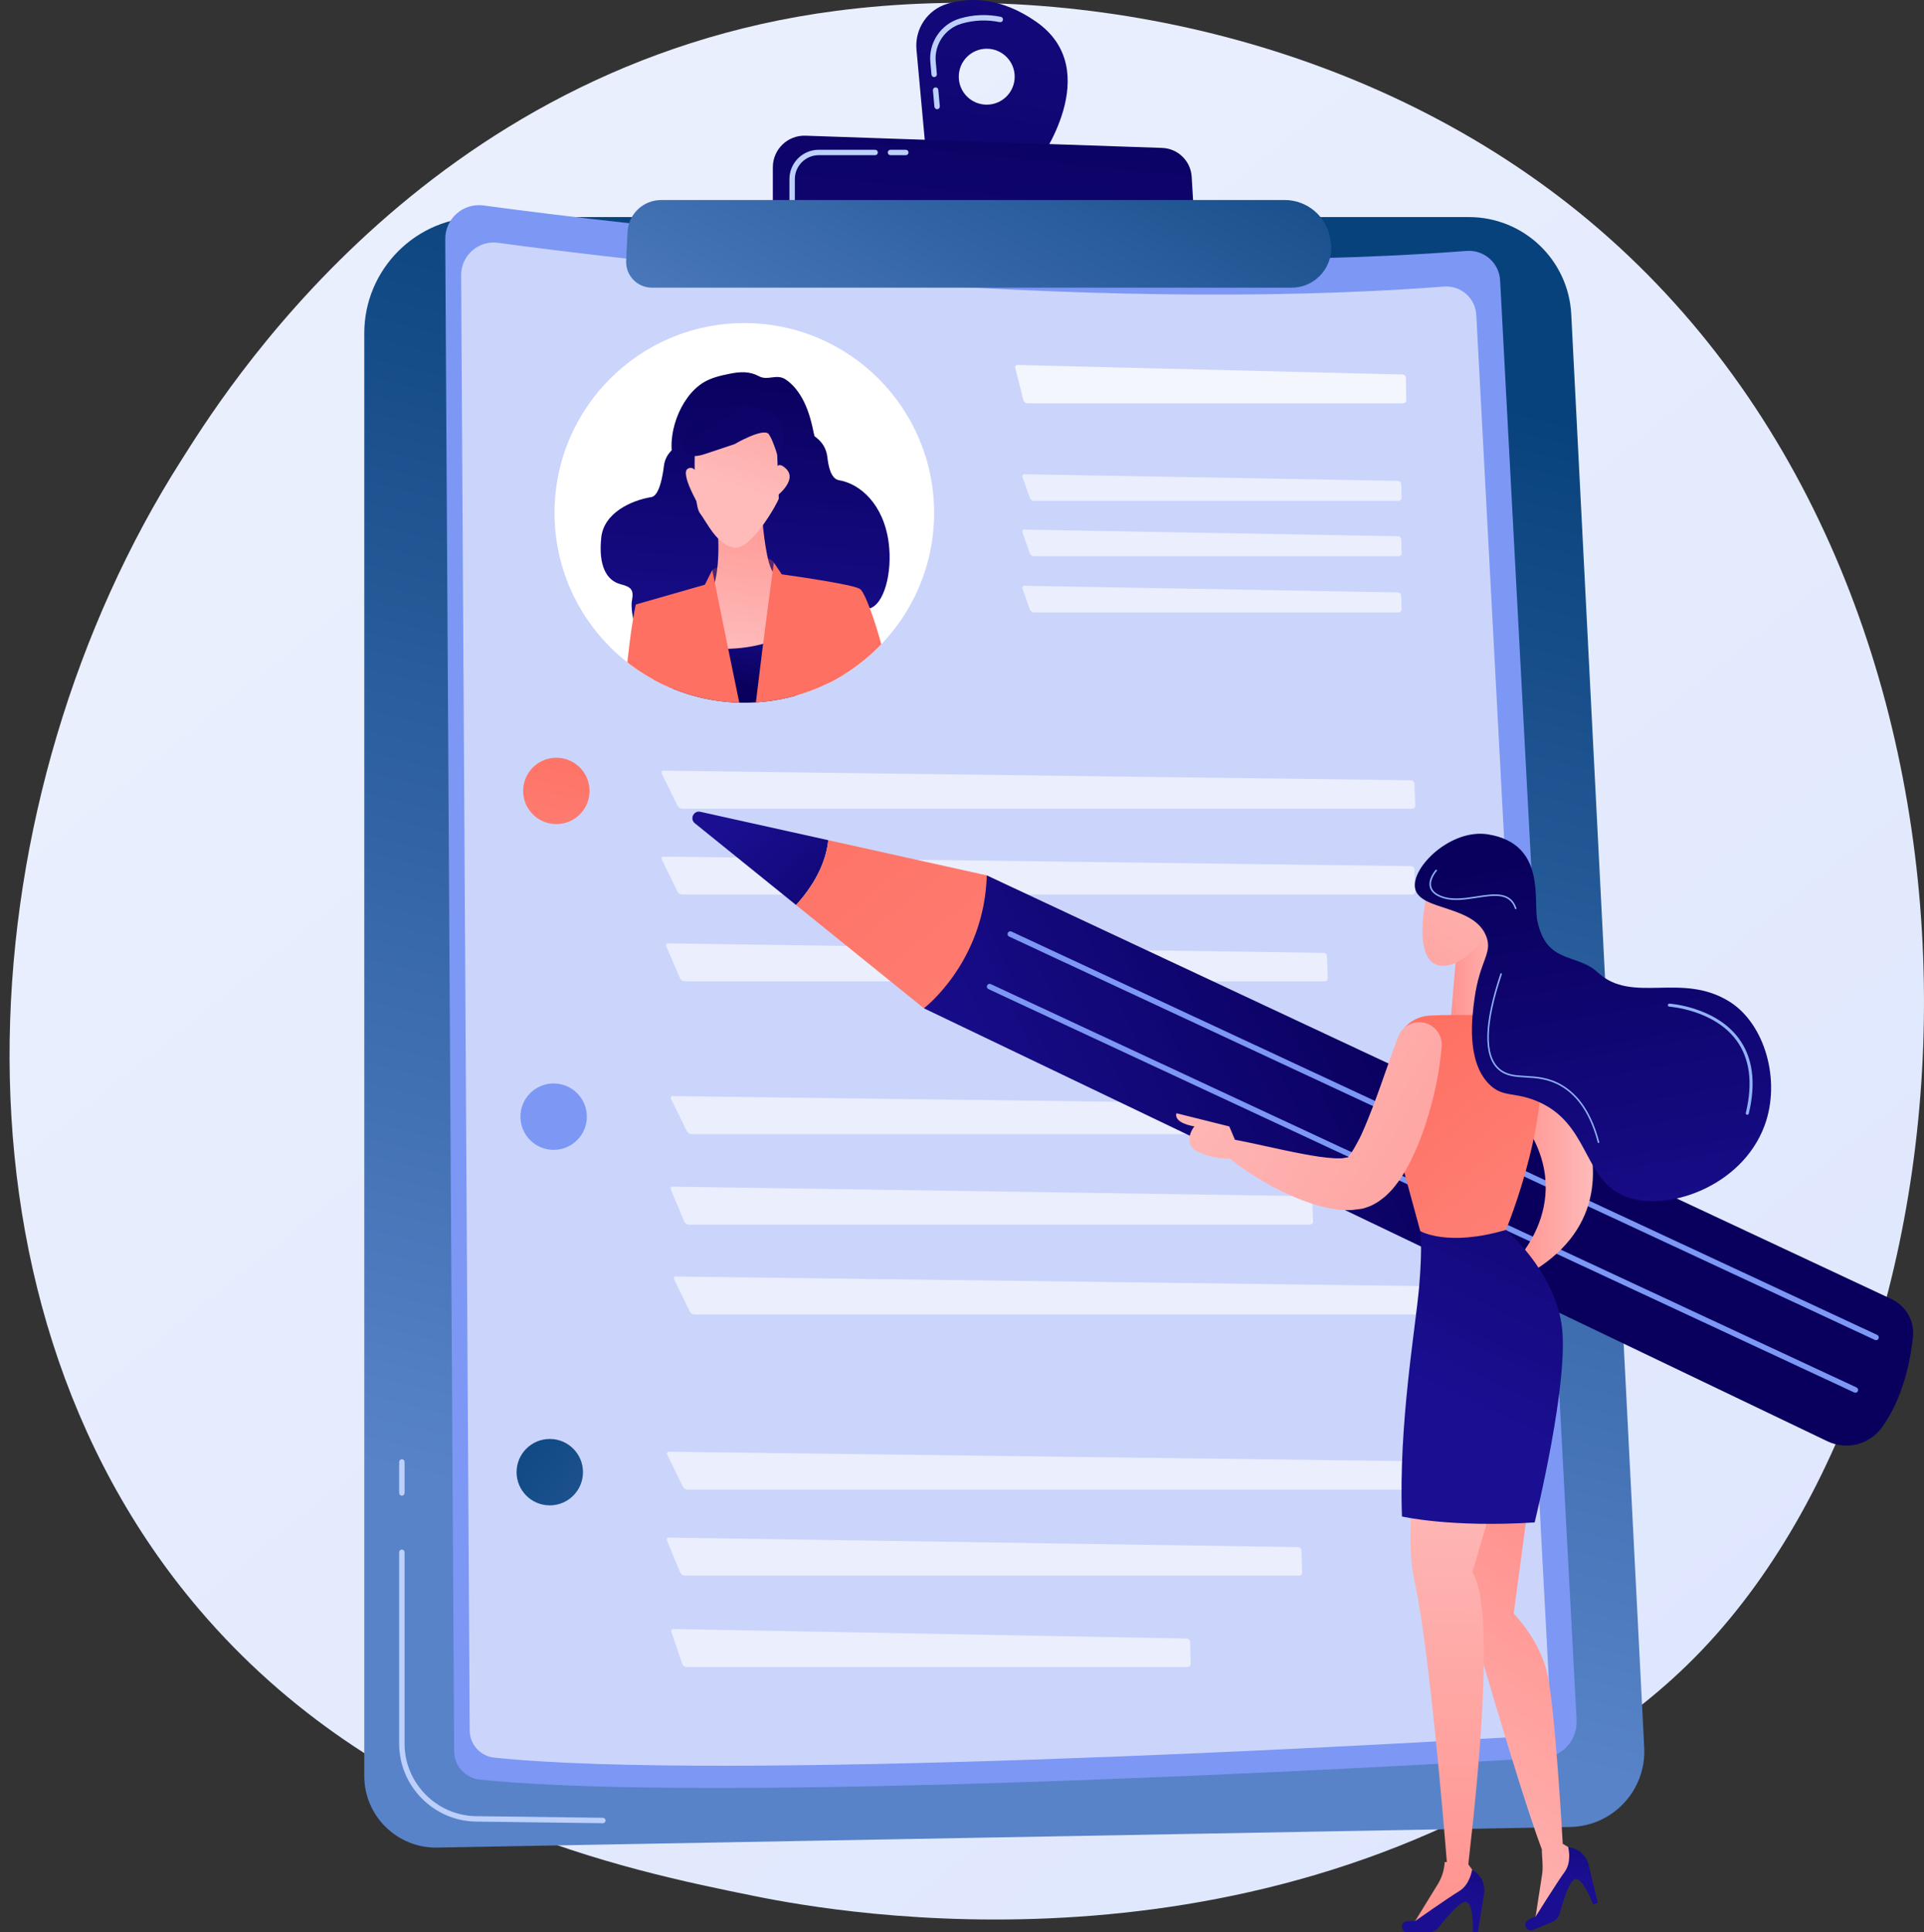<svg xmlns="http://www.w3.org/2000/svg" xmlns:xlink="http://www.w3.org/1999/xlink" version="1.1" x="0px" y="0px" style="enable-background:new 0 0 3710 3710;" xml:space="preserve" viewBox="463.99 461.3 2782.02 2793.7">

<rect x="463.99" y="461.3" width="2782.02" height="2793.7" fill="#333333" stroke="none"/>

<g id="Illustration">
	<g>
		<linearGradient id="SVGID_1_" gradientUnits="userSpaceOnUse" x1="3602.158" y1="4057.58" x2="1132.925" y2="990.948">
			<stop offset="0" style="stop-color:#DAE3FE"/>
			<stop offset="1" style="stop-color:#E9EFFD"/>
		</linearGradient>
		<path style="fill:url(#SVGID_1_);" d="M2925.14,2846.63c-56.843,59.624-110.626,98.074-153.12,128.453    c-499.503,357.094-1090.549,253.003-1216.163,227.583c-185.492-37.537-544.044-110.096-803.271-413.831    c-392.189-459.526-331.119-1183.496-26.911-1661.399c55.644-87.417,349.574-572.599,946.985-650.407    c361.547-47.088,782.994,47.884,1088.195,302.65C3401.5,1314.455,3355.892,2394.8,2925.14,2846.63z"/>

		<g>

				<linearGradient id="SVGID_00000034080351789809116350000000616938529608491450_" gradientUnits="userSpaceOnUse" x1="2175.266" y1="928.254" x2="1716.611" y2="2762.881">
				<stop offset="0" style="stop-color:#08427c"/>
				<stop offset="1" style="stop-color:#5883C8"/>
			</linearGradient>
			<path style="fill:url(#SVGID_00000034080351789809116350000000616938529608491450_);" d="M990.707,943.215     c0-92.824,75.249-168.072,168.073-168.072h1429.297c78.854,0,143.874,61.794,147.883,140.546l105.503,2072.214     c3.137,61.626-45.374,113.607-107.069,114.729l-1638.155,29.773c-57.97,1.053-105.532-45.651-105.532-103.631V943.215z"/>
			<path style="fill:#BDD0FB;" d="M1335.66,3097.176h-0.052l-183.3-2.369c-61.292-0.795-111.155-51.308-111.155-112.602v-276.749     c0-2.163,1.752-3.913,3.913-3.913c2.161,0,3.913,1.75,3.913,3.913v276.749c0,57.033,46.397,104.034,103.43,104.775l183.298,2.37     c2.161,0.026,3.89,1.804,3.863,3.963C1339.543,3095.457,1337.796,3097.176,1335.66,3097.176z"/>
			<path style="fill:#BDD0FB;" d="M1045.066,2623.645c-2.161,0-3.913-1.75-3.913-3.914v-44.819c0-2.163,1.752-3.913,3.913-3.913     c2.161,0,3.913,1.75,3.913,3.913v44.819C1048.979,2621.895,1047.227,2623.645,1045.066,2623.645z"/>
			<g>
				<path style="fill:#7D97F4;" d="M1107.803,807.038c-0.175-29.698,25.943-52.684,55.373-48.693      c195.183,26.469,866.369,108.332,1421.296,65.733c25.307-1.943,47.269,17.232,48.616,42.577l110.625,2081.451      c1.517,28.54-20.277,52.946-48.807,54.634c-233.392,13.812-1194.574,67.205-1537.414,31.296      c-20.866-2.186-36.705-19.753-36.828-40.733L1107.803,807.038z"/>
				<path style="opacity:0.6;fill:#FFFFFF;" d="M1130.794,859.198c-0.168-28.58,24.966-50.7,53.288-46.859      c187.834,25.472,833.745,104.253,1367.777,63.258c24.354-1.869,45.489,16.583,46.785,40.974l106.459,2003.073      c1.46,27.465-19.513,50.952-46.969,52.577c-224.604,13.292-1149.592,64.674-1479.521,30.117      c-20.08-2.103-35.323-19.009-35.441-39.199L1130.794,859.198z"/>
				<g>
					<g style="opacity:0.6;">
						<path style="fill:#FFFFFF;" d="M2486.213,1185.426c2.524,0,4.529-2.064,4.455-4.587l-0.574-19.639        c-0.074-2.523-2.198-4.624-4.722-4.669l-539.804-9.62c-2.523-0.045-3.902,1.866-3.064,4.246l10.545,29.939        c0.838,2.381,3.589,4.328,6.113,4.328H2486.213z"/>
					</g>
					<g style="opacity:0.79;">
						<path style="fill:#FFFFFF;" d="M2492.933,1044.336c2.524,0,4.546-2.065,4.493-4.588l-0.675-32.242        c-0.053-2.523-2.16-4.639-4.683-4.702l-556.582-13.835c-2.523-0.063-4.082,1.888-3.464,4.335l11.762,46.583        c0.618,2.447,3.188,4.449,5.712,4.449H2492.933z"/>
					</g>
					<g style="opacity:0.6;">
						<path style="fill:#FFFFFF;" d="M1945.567,1226.969c-2.523-0.045-3.902,1.866-3.064,4.246l10.545,29.939        c0.838,2.38,3.589,4.328,6.113,4.328h527.051c2.524,0,4.529-2.064,4.455-4.587l-0.574-19.639        c-0.074-2.523-2.198-4.624-4.722-4.669L1945.567,1226.969z"/>
					</g>
					<g style="opacity:0.6;">
						<path style="fill:#FFFFFF;" d="M1945.567,1308.191c-2.523-0.045-3.902,1.866-3.064,4.246l10.545,29.939        c0.838,2.38,3.589,4.328,6.113,4.328h527.051c2.524,0,4.529-2.064,4.455-4.587l-0.574-19.639        c-0.074-2.523-2.198-4.624-4.722-4.669L1945.567,1308.191z"/>
					</g>
				</g>
				<g>
					<g>
						<defs>
							<circle id="SVGID_00000104697571140700101250000017348699130635904899_" cx="1540.25" cy="1202.817" r="274.424"/>
						</defs>
						<use xlink:href="#SVGID_00000104697571140700101250000017348699130635904899_" style="overflow:visible;fill:#FFFFFF;"/>
						<clipPath id="SVGID_00000182507728586949742450000011973042895411067520_">
							<use xlink:href="#SVGID_00000104697571140700101250000017348699130635904899_" style="overflow:visible;"/>
						</clipPath>
						<g style="clip-path:url(#SVGID_00000182507728586949742450000011973042895411067520_);">

								<linearGradient id="SVGID_00000103237127838917553120000017453522464536301442_" gradientUnits="userSpaceOnUse" x1="1546.334" y1="978.913" x2="1517.32" y2="1447.599">
								<stop offset="0" style="stop-color:#09005D"/>
								<stop offset="1" style="stop-color:#1A0F91"/>
							</linearGradient>
							<path style="fill:url(#SVGID_00000103237127838917553120000017453522464536301442_);" d="M1479.406,1148.297         c-16.808,0-34.243,2.143-40.823-18.105c-12.389-38.132,8.422-95.14,42.547-115.898c11.415-6.944,24.723-9.982,37.823-12.611         c15.407-3.092,28.716-3.863,42.609,3.609c12.815,6.893,25.258-4.188,38.542,4.662c11.291,7.521,19.946,19.365,25.981,31.333         c7.88,15.628,11.975,32.86,15.41,50.022c0.778,3.887,1.525,7.913,0.656,11.781c-0.728,3.242-2.538,6.12-4.34,8.912         c-13.779,21.341-32.12,36.294-58.644,36.295C1579.168,1148.297,1479.848,1148.297,1479.406,1148.297z"/>

								<linearGradient id="SVGID_00000063596077843911663660000009895639192755605389_" gradientUnits="userSpaceOnUse" x1="1444.812" y1="972.628" x2="1415.798" y2="1441.312">
								<stop offset="0" style="stop-color:#09005D"/>
								<stop offset="1" style="stop-color:#1A0F91"/>
							</linearGradient>
							<path style="fill:url(#SVGID_00000063596077843911663660000009895639192755605389_);" d="M1476.032,1081.177         c0,0,3.04,6.365-16.754,16.312c-11.037,5.546-32.507,13.744-35.341,37.689c-1.463,12.362-6.292,42.884-18.053,44.771         c-29.293,4.7-68.833,22.983-72.521,58.526c-4.232,40.795,7.502,62.211,28.271,67.544c15.254,3.918,19.12,8.019,16.034,24.142         c-2.959,15.465,8.771,70.954,34.362,85.092c57.346,31.679,107.297-112.664,107.297-112.664l11.737-186.36L1476.032,1081.177z         "/>

								<linearGradient id="SVGID_00000110434919046693703300000015124728980621190537_" gradientUnits="userSpaceOnUse" x1="1663.242" y1="986.15" x2="1634.228" y2="1454.835">
								<stop offset="0" style="stop-color:#09005D"/>
								<stop offset="1" style="stop-color:#1A0F91"/>
							</linearGradient>
							<path style="fill:url(#SVGID_00000110434919046693703300000015124728980621190537_);" d="M1607.267,1064.882         c0,0-3.095,6.744,17.056,17.282c11.236,5.876,33.094,14.561,35.979,39.93c1.489,13.097,4.975,31.501,16.949,33.5         c29.822,4.98,64.383,34.037,71.736,90.449c5.613,43.059-6.64,89.241-27.783,94.891c-15.53,4.151-14.362-4.08-11.22,13.003         c3.012,16.384-4.057,10.06-30.11,25.038c-58.381,33.563-116.684-79.515-116.684-79.515l-11.949-197.443L1607.267,1064.882z"/>

								<linearGradient id="SVGID_00000065032175393523903610000008615046104248775833_" gradientUnits="userSpaceOnUse" x1="1606.498" y1="1227.975" x2="1566.068" y2="1275.143">
								<stop offset="0" style="stop-color:#CB236D"/>
								<stop offset="1" style="stop-color:#4C246D"/>
							</linearGradient>
							<path style="fill:url(#SVGID_00000065032175393523903610000008615046104248775833_);" d="M1529.223,1271.804         c0,0,44.317-11.42,53.729,2.699c4.706,23.476,7.126,46.801,7.126,46.801l-51.064,9.589l-33.77-7.775l-8.034-4.665         l-3.332-33.261C1493.878,1285.192,1511.149,1275.173,1529.223,1271.804z"/>

								<linearGradient id="SVGID_00000031178543981503838190000004984546806556762517_" gradientUnits="userSpaceOnUse" x1="1471.086" y1="1148.202" x2="1547.409" y2="904.505">
								<stop offset="0" style="stop-color:#FEBBBA"/>
								<stop offset="1" style="stop-color:#FF928E"/>
							</linearGradient>
							<path style="fill:url(#SVGID_00000031178543981503838190000004984546806556762517_);" d="M1476.064,1153.364         c0,0-7.126-21.378-17.814-14.252c-10.689,7.126,16.042,52.603,16.042,52.603L1476.064,1153.364z"/>

								<linearGradient id="SVGID_00000155145643934906987520000016343431159381480594_" gradientUnits="userSpaceOnUse" x1="1583.798" y1="1183.502" x2="1660.121" y2="939.804">
								<stop offset="0" style="stop-color:#FEBBBA"/>
								<stop offset="1" style="stop-color:#FF928E"/>
							</linearGradient>
							<path style="fill:url(#SVGID_00000155145643934906987520000016343431159381480594_);" d="M1582.952,1153.364         c0,0,0-32.067,17.815-14.252c17.814,17.815-17.815,42.755-17.815,42.755V1153.364z"/>

								<linearGradient id="SVGID_00000040550004502916964530000008116224333093183393_" gradientUnits="userSpaceOnUse" x1="1769.935" y1="1307.474" x2="1907.707" y2="1042.011">
								<stop offset="0" style="stop-color:#FE7062"/>
								<stop offset="1" style="stop-color:#FF928E"/>
							</linearGradient>
							<path style="fill:url(#SVGID_00000040550004502916964530000008116224333093183393_);" d="M1750.751,1444.565         c-14.916-71.998-36.332-128.272-43.097-131.53l-40.449,100.072c0,0-8.166,29.821-7.508,66.845h62.208         C1740.556,1479.953,1754.534,1462.828,1750.751,1444.565z"/>

								<linearGradient id="SVGID_00000039097017131433263810000011210718919164155562_" gradientUnits="userSpaceOnUse" x1="1528.367" y1="1182.104" x2="1666.139" y2="916.641">
								<stop offset="0" style="stop-color:#FE7062"/>
								<stop offset="1" style="stop-color:#FF928E"/>
							</linearGradient>
							<path style="fill:url(#SVGID_00000039097017131433263810000011210718919164155562_);" d="M1439.385,1479.953         c1.864-32.162,1.05-52.419,1.05-52.419l-57.007-92.548c0,0-7.126,28.372-14.252,103.193         c-0.331,3.477-0.647,7.014-0.948,10.603c-1.409,16.78,11.855,31.171,28.694,31.171H1439.385z"/>

								<linearGradient id="SVGID_00000118366044683373370760000015194054496618548634_" gradientUnits="userSpaceOnUse" x1="1532.637" y1="1400.936" x2="1567.824" y2="1165.449">
								<stop offset="0" style="stop-color:#FEBBBA"/>
								<stop offset="1" style="stop-color:#FF928E"/>
							</linearGradient>
							<path style="fill:url(#SVGID_00000118366044683373370760000015194054496618548634_);" d="M1518.298,1480.153h62.072         l16.833-176.933c0,0-14.251-3.67-21.377-28.61c-7.126-24.94-10.69-74.874-10.69-74.874l-64.132,14.224         c0,0,7.126,67.896-7.126,99.962L1518.298,1480.153z"/>

								<linearGradient id="SVGID_00000156558736936091298790000011506668618558294660_" gradientUnits="userSpaceOnUse" x1="1515.599" y1="1451.849" x2="1532.574" y2="1338.249">
								<stop offset="0" style="stop-color:#09005D"/>
								<stop offset="1" style="stop-color:#1A0F91"/>
							</linearGradient>
							<path style="fill:url(#SVGID_00000156558736936091298790000011506668618558294660_);" d="M1613.871,1480.153l8.931-111.688         c-65.018,38.897-131.88,37.012-199.693,16.384l19.247,95.304H1613.871z"/>

								<linearGradient id="SVGID_00000136383608100162130340000009090748303902322598_" gradientUnits="userSpaceOnUse" x1="1565.499" y1="1201.375" x2="1703.271" y2="935.913">
								<stop offset="0" style="stop-color:#FE7062"/>
								<stop offset="1" style="stop-color:#FF928E"/>
							</linearGradient>
							<path style="fill:url(#SVGID_00000136383608100162130340000009090748303902322598_);" d="M1533.533,1479.953         c-19.267-92.931-39.654-194.648-39.654-194.648l-10.689,21.322l-99.762,28.587c4.885,22.795,19.798,85.535,34.794,144.739         H1533.533z"/>

								<linearGradient id="SVGID_00000129925975123719531930000006918433518944367757_" gradientUnits="userSpaceOnUse" x1="1687.859" y1="1264.877" x2="1825.631" y2="999.414">
								<stop offset="0" style="stop-color:#FE7062"/>
								<stop offset="1" style="stop-color:#FF928E"/>
							</linearGradient>
							<path style="fill:url(#SVGID_00000129925975123719531930000006918433518944367757_);" d="M1676.087,1479.953         c5.314-28.466,9.997-50.688,9.997-50.688l21.569-116.229c-6.788-6.788-113.301-21.394-113.301-21.394l-11.401-17.018         c0,0-14.223,103.393-26.38,205.33H1676.087z"/>

								<linearGradient id="SVGID_00000121996469221842924960000001728864989244618420_" gradientUnits="userSpaceOnUse" x1="1522.737" y1="1164.379" x2="1599.06" y2="920.68">
								<stop offset="0" style="stop-color:#FEBBBA"/>
								<stop offset="1" style="stop-color:#FF928E"/>
							</linearGradient>
							<path style="fill:url(#SVGID_00000121996469221842924960000001728864989244618420_);" d="M1468.938,1103.483         c0,0-3.563,85.51,7.126,99.762c10.689,14.252,24.94,46.318,49.881,49.881c24.941,3.563,64.133-67.695,64.133-71.259         c0-3.563-3.563-96.199-3.563-96.199S1511.693,1025.099,1468.938,1103.483z"/>

								<linearGradient id="SVGID_00000095308076585332496000000007505805323959639967_" gradientUnits="userSpaceOnUse" x1="1444.757" y1="967.132" x2="1753.678" y2="1459.539">
								<stop offset="0" style="stop-color:#09005D"/>
								<stop offset="1" style="stop-color:#1A0F91"/>
							</linearGradient>
							<path style="fill:url(#SVGID_00000095308076585332496000000007505805323959639967_);" d="M1454.686,1089.231         c0,0-14.252,42.755,28.504,28.504c42.755-14.252,42.755-14.252,42.755-14.252s42.755-24.94,49.881-14.252         c7.126,10.689,14.252,37.012,14.252,37.012s14.251-37.012,0-58.389C1575.826,1046.476,1486.753,1028.662,1454.686,1089.231z"/>
						</g>
					</g>
				</g>
				<g>
					<g style="opacity:0.6;">
						<path style="fill:#FFFFFF;" d="M2506.041,1630.46c2.524,0,4.505-2.063,4.402-4.585l-1.298-31.882        c-0.103-2.522-2.251-4.611-4.775-4.644l-1080.995-13.821c-2.524-0.032-3.678,1.795-2.566,4.061l22.949,46.752        c1.112,2.266,4.087,4.119,6.611,4.119H2506.041z"/>
					</g>
					<g style="opacity:0.6;">
						<path style="fill:#FFFFFF;" d="M1423.375,1699.675c-2.524-0.032-3.678,1.795-2.566,4.061l22.949,46.752        c1.112,2.266,4.087,4.119,6.611,4.119h1055.672c2.524,0,4.505-2.063,4.402-4.585l-1.298-31.882        c-0.103-2.522-2.251-4.611-4.775-4.644L1423.375,1699.675z"/>
					</g>
					<g style="opacity:0.6;">
						<path style="fill:#FFFFFF;" d="M1430.095,1825.134c-2.524-0.037-3.771,1.829-2.772,4.147l20.067,46.563        c0.999,2.318,3.881,4.214,6.405,4.214h925.737c2.524,0,4.515-2.064,4.425-4.586l-1.139-31.88        c-0.09-2.522-2.229-4.616-4.752-4.653L1430.095,1825.134z"/>
					</g>

						<linearGradient id="SVGID_00000181783492902513745330000013476118527680851371_" gradientUnits="userSpaceOnUse" x1="1288.594" y1="1511.823" x2="1192.579" y2="1954.562">
						<stop offset="0" style="stop-color:#FE7062"/>
						<stop offset="1" style="stop-color:#FF928E"/>
					</linearGradient>

						<circle style="fill:url(#SVGID_00000181783492902513745330000013476118527680851371_);" cx="1268.435" cy="1604.778" r="48.01"/>
				</g>
				<g>
					<g style="opacity:0.6;">
						<path style="fill:#FFFFFF;" d="M2519.482,2100.901c2.524,0,4.505-2.063,4.402-4.585l-1.298-31.882        c-0.103-2.522-2.251-4.612-4.775-4.644l-1080.995-13.821c-2.524-0.032-3.678,1.795-2.566,4.061l22.949,46.752        c1.112,2.266,4.087,4.119,6.611,4.119H2519.482z"/>
					</g>
					<g style="opacity:0.6;">
						<path style="fill:#FFFFFF;" d="M1436.816,2176.846c-2.524-0.038-3.791,1.836-2.817,4.165l19.464,46.524        c0.974,2.328,3.836,4.233,6.36,4.233h898.366c2.524,0,4.517-2.064,4.43-4.586l-1.106-31.88        c-0.088-2.522-2.224-4.617-4.748-4.655L1436.816,2176.846z"/>
					</g>
					<g style="opacity:0.6;">
						<path style="fill:#FFFFFF;" d="M1441.296,2306.768c-2.524-0.032-3.683,1.797-2.577,4.065l22.803,46.743        c1.107,2.268,4.077,4.124,6.601,4.124h1049.118c2.524,0,4.505-2.063,4.403-4.585l-1.29-31.882        c-0.102-2.522-2.25-4.612-4.774-4.644L1441.296,2306.768z"/>
					</g>

						<ellipse transform="matrix(0.707 -0.707 0.707 0.707 -1097.323 1502.386)" style="fill:#7D97F4;" cx="1264.879" cy="2075.779" rx="48.01" ry="48.01"/>
				</g>
				<g>
					<g style="opacity:0.6;">
						<path style="fill:#FFFFFF;" d="M2513.881,2615.025c2.524,0,4.505-2.063,4.402-4.585l-1.298-31.882        c-0.103-2.522-2.251-4.611-4.775-4.644l-1080.995-13.821c-2.524-0.032-3.678,1.795-2.566,4.061l22.949,46.752        c1.112,2.266,4.087,4.119,6.611,4.119H2513.881z"/>
					</g>
					<g style="opacity:0.6;">
						<path style="fill:#FFFFFF;" d="M1431.215,2684.251c-2.523-0.038-3.799,1.838-2.834,4.17l19.247,46.511        c0.965,2.332,3.82,4.24,6.344,4.24h888.534c2.524,0,4.518-2.064,4.431-4.586l-1.094-31.88        c-0.087-2.522-2.222-4.617-4.746-4.656L1431.215,2684.251z"/>
					</g>
					<g style="opacity:0.6;">
						<path style="fill:#FFFFFF;" d="M1437.935,2816.438c-2.523-0.047-3.926,1.871-3.118,4.262l15.662,46.297        c0.809,2.391,3.535,4.347,6.059,4.347h724.673c2.524,0,4.531-2.064,4.46-4.587l-0.894-31.878        c-0.071-2.523-2.193-4.625-4.717-4.672L1437.935,2816.438z"/>
					</g>

						<linearGradient id="SVGID_00000008115210763503229120000008683475298490964359_" gradientUnits="userSpaceOnUse" x1="1149.703" y1="2502.322" x2="1780.138" y2="3006.268">
						<stop offset="0" style="stop-color:#08427c"/>
						<stop offset="1" style="stop-color:#5883C8"/>
					</linearGradient>

						<circle style="fill:url(#SVGID_00000008115210763503229120000008683475298490964359_);" cx="1258.952" cy="2589.651" r="48.01"/>
				</g>
			</g>

				<linearGradient id="SVGID_00000083810152735563555570000017086426657680468157_" gradientUnits="userSpaceOnUse" x1="1813.073" y1="1112.505" x2="1984.44" y2="-6.415">
				<stop offset="0" style="stop-color:#09005D"/>
				<stop offset="1" style="stop-color:#1A0F91"/>
			</linearGradient>
			<path style="fill:url(#SVGID_00000083810152735563555570000017086426657680468157_);" d="M1962.075,492.607     c-51.628-35.917-96.52-35.205-128.121-25.88c-28.828,8.506-47.512,36.338-44.77,66.269l13.628,148.753l162.171,14.392     C1964.984,696.14,2063.326,563.045,1962.075,492.607z M1890.758,612.614c-22.333,0-40.437-18.104-40.437-40.437     c0-22.333,18.104-40.438,40.437-40.438c22.333,0,40.437,18.104,40.437,40.438C1931.195,594.51,1913.091,612.614,1890.758,612.614     z"/>
			<g>
				<path style="fill:#BDD0FB;" d="M1819.012,619.174c-2,0-3.707-1.525-3.892-3.558l-2.171-23.69      c-0.198-2.152,1.387-4.055,3.539-4.254c2.195-0.206,4.058,1.388,4.253,3.543l2.171,23.69c0.199,2.152-1.387,4.054-3.539,4.253      C1819.251,619.17,1819.131,619.174,1819.012,619.174z M1814.759,572.75c-2,0-3.707-1.525-3.892-3.558l-1.649-17.984      c-2.614-28.513,15.328-55.061,42.658-63.128c19.356-5.713,39.299-6.531,59.27-2.434c2.117,0.432,3.481,2.503,3.048,4.62      c-0.434,2.114-2.486,3.466-4.619,3.046c-18.708-3.829-37.372-3.069-55.485,2.274c-23.757,7.013-39.352,30.106-37.08,54.912      l1.649,17.984c0.199,2.152-1.387,4.055-3.539,4.254C1814.998,572.746,1814.877,572.75,1814.759,572.75z"/>
			</g>

				<linearGradient id="SVGID_00000165942230609199601140000001762966706272307347_" gradientUnits="userSpaceOnUse" x1="1912.095" y1="493.586" x2="1816.331" y2="1431.062">
				<stop offset="0" style="stop-color:#09005D"/>
				<stop offset="1" style="stop-color:#1A0F91"/>
			</linearGradient>
			<path style="fill:url(#SVGID_00000165942230609199601140000001762966706272307347_);" d="M1581.478,777.879v-74.788     c0-25.817,21.397-46.494,47.2-45.61l515.632,17.667c22.883,0.784,41.415,18.846,42.786,41.702l4.309,71.861L1581.478,777.879z"/>
			<path style="fill:#BDD0FB;" d="M1773.744,685.661h-22.174c-2.161,0-3.913-1.75-3.913-3.913c0-2.163,1.752-3.913,3.913-3.913     h22.174c2.161,0,3.913,1.75,3.913,3.913C1777.658,683.911,1775.906,685.661,1773.744,685.661z"/>
			<path style="fill:#BDD0FB;" d="M1609.387,754.395c-2.161,0-3.913-1.75-3.913-3.913v-30.255c0-23.376,19.018-42.392,42.394-42.392     h81.525c2.161,0,3.913,1.75,3.913,3.913c0,2.163-1.752,3.913-3.913,3.913h-81.525c-19.06,0-34.568,15.508-34.568,34.566v30.255     C1613.301,752.645,1611.548,754.395,1609.387,754.395z"/>

				<linearGradient id="SVGID_00000152243581893894758200000016632348268386241159_" gradientUnits="userSpaceOnUse" x1="2110.808" y1="386.978" x2="1656.869" y2="1220.503">
				<stop offset="0" style="stop-color:#08427c"/>
				<stop offset="1" style="stop-color:#5883C8"/>
			</linearGradient>
			<path style="fill:url(#SVGID_00000152243581893894758200000016632348268386241159_);" d="M1371.38,796.765     c1.244-25.898,22.604-46.256,48.532-46.257l901.679-0.025c32.422-0.001,60.14,23.331,65.67,55.278l0.763,4.409     c6.058,34.992-20.883,66.997-56.396,66.997h-925.07c-21.253,0-38.189-17.77-37.169-38.998L1371.38,796.765z"/>
		</g>

		<g>
			<g>
				<g>

						<linearGradient id="SVGID_00000104688159269063608220000014101021653711298699_" gradientUnits="userSpaceOnUse" x1="2569.927" y1="2115.102" x2="1931.472" y2="2417.528">
						<stop offset="0" style="stop-color:#09005D"/>
						<stop offset="1" style="stop-color:#1A0F91"/>
					</linearGradient>
					<path style="fill:url(#SVGID_00000104688159269063608220000014101021653711298699_);" d="M3199.01,2339.414L1890.816,1726.85       l-90.89,192.173L3106.352,2545c27.748,13.295,60.975,4.728,78.942-20.25c18.455-25.657,37.683-66.673,44.736-130.207       C3232.594,2371.445,3220.058,2349.27,3199.01,2339.414z"/>
					<g>

							<linearGradient id="SVGID_00000103961451980107985560000007433367075982703273_" gradientUnits="userSpaceOnUse" x1="-494.34" y1="1735.272" x2="-234.325" y2="1509.259" gradientTransform="matrix(-0.995 -0.096 -0.096 0.995 1448.731 109.245)">
							<stop offset="0" style="stop-color:#09005D"/>
							<stop offset="1" style="stop-color:#1A0F91"/>
						</linearGradient>
						<path style="fill:url(#SVGID_00000103961451980107985560000007433367075982703273_);" d="M1476.68,1634.939l184.911,41.038        c-2.683,25.736-14.334,58.243-46.571,93.713l-146.326-118.174C1460.927,1645.242,1466.932,1632.776,1476.68,1634.939z"/>

							<linearGradient id="SVGID_00000070118978670320040070000009824496354938324098_" gradientUnits="userSpaceOnUse" x1="-267.009" y1="1403.545" x2="-1229.732" y2="2392.937" gradientTransform="matrix(-0.995 -0.096 -0.096 0.995 1448.731 109.245)">
							<stop offset="0" style="stop-color:#FE7062"/>
							<stop offset="1" style="stop-color:#FF928E"/>
						</linearGradient>
						<path style="fill:url(#SVGID_00000070118978670320040070000009824496354938324098_);" d="M1890.816,1726.85        c-3.471,125.598-90.89,192.173-90.89,192.173l-184.905-149.332c32.237-35.47,43.888-67.977,46.571-93.713L1890.816,1726.85z"/>
					</g>
				</g>
				<path style="fill:#7D97F4;" d="M3176.312,2398.843c1.641,0.158,3.275-0.712,4.009-2.294c0.935-2.001,0.066-4.381-1.936-5.313      l-1251.873-583.15c-2.01-0.932-4.385-0.066-5.313,1.936c-0.935,2.002-0.066,4.382,1.936,5.313l1251.873,583.15      C3175.433,2398.684,3175.873,2398.801,3176.312,2398.843z"/>
				<path style="fill:#7D97F4;" d="M3146.414,2474.793c1.641,0.158,3.275-0.712,4.009-2.294c0.935-2.001,0.066-4.382-1.937-5.313      l-1251.872-583.153c-2.01-0.932-4.381-0.07-5.312,1.936c-0.935,2.002-0.066,4.381,1.936,5.312l1251.872,583.154      C3145.534,2474.634,3145.975,2474.751,3146.414,2474.793z"/>
			</g>
			<g>

					<linearGradient id="SVGID_00000007403874302269441910000006175304724127325336_" gradientUnits="userSpaceOnUse" x1="2427.553" y1="3252.087" x2="2770.285" y2="2702.708">
					<stop offset="0" style="stop-color:#FEBBBA"/>
					<stop offset="1" style="stop-color:#FF928E"/>
				</linearGradient>
				<path style="fill:url(#SVGID_00000007403874302269441910000006175304724127325336_);" d="M2580.946,2590.771l95.744,23.936      l-23.935,179.521c0,0,35.904,35.905,47.872,83.777c11.968,47.872,23.003,248.881,23.003,248.881l22.718,13.735l2.763,11.465      l-66.096,88.871l10.961-70.734c1.74-11.228-1.274-34-0.325-34.477c-35.905-95.745-112.705-365.454-112.705-365.454V2590.771z"/>

					<linearGradient id="SVGID_00000008114858120021623840000013979828065776165055_" gradientUnits="userSpaceOnUse" x1="2578.458" y1="2560.245" x2="2573.418" y2="3260.831">
					<stop offset="0" style="stop-color:#FEBBBA"/>
					<stop offset="1" style="stop-color:#FF928E"/>
				</linearGradient>
				<path style="fill:url(#SVGID_00000008114858120021623840000013979828065776165055_);" d="M2552.97,3153.316      c1.036-0.017,2.054,0.066,3.096,0.001c-4.626-57.719-25.771-311.749-46.929-406.961      c-23.936-107.713,35.904-323.139,35.904-323.139l107.714,107.714l-59.841,203.457c41.009,61.512-6.689,421.743-5.661,421.586      l-0.066,0.801l15.614,21.469l-1.899,11.64l-95.385,56.287l37.531-60.948C2549.005,3175.548,2552.297,3164.58,2552.97,3153.316z"/>

					<linearGradient id="SVGID_00000165932255007576611140000001848795787676347581_" gradientUnits="userSpaceOnUse" x1="-2376.791" y1="2124.281" x2="-2262.215" y2="2124.281" gradientTransform="matrix(-1 0 0 1 390.54 0)">
					<stop offset="0" style="stop-color:#FEBBBA"/>
					<stop offset="1" style="stop-color:#FF928E"/>
				</linearGradient>
				<path style="fill:url(#SVGID_00000165932255007576611140000001848795787676347581_);" d="M2674.123,1945.504      c0,0,209.719,236.364,0,357.554l-21.368-15.472c0,0,104.118-99.702,0-221.752L2674.123,1945.504z"/>

					<linearGradient id="SVGID_00000118359706618701362490000009766380241269519281_" gradientUnits="userSpaceOnUse" x1="2509.506" y1="3033.229" x2="2409.246" y2="3202.901" gradientTransform="matrix(1 0 0 1 164.494 0)">
					<stop offset="0" style="stop-color:#09005D"/>
					<stop offset="1" style="stop-color:#1A0F91"/>
				</linearGradient>
				<path style="fill:url(#SVGID_00000118359706618701362490000009766380241269519281_);" d="M2499.234,3255h30.44      c5.698,0,11.071-2.616,14.546-7.131c9.489-12.331,29.149-36.388,38.551-37.015c12.656-0.846,11.036,44.146,11.036,44.146h7.094      l8.986-55.907c2.261-14.066-4.734-28.002-17.366-34.592l0,0c0,0-2.893,21.395-18.579,30.858      c-15.686,9.464-63.833,43.354-63.833,43.354s-5.897-0.841-12.372,0.329C2488.133,3240.778,2489.475,3255,2499.234,3255z"/>

					<linearGradient id="SVGID_00000034781887633370769910000003374031570139919794_" gradientUnits="userSpaceOnUse" x1="729.391" y1="3573.261" x2="629.136" y2="3742.923" gradientTransform="matrix(0.922 -0.388 0.388 0.922 697.678 -31.631)">
					<stop offset="0" style="stop-color:#09005D"/>
					<stop offset="1" style="stop-color:#1A0F91"/>
				</linearGradient>
				<path style="fill:url(#SVGID_00000034781887633370769910000003374031570139919794_);" d="M2680.649,3251.531l28.057-11.804      c5.251-2.209,9.19-6.704,10.643-12.214c3.966-15.045,12.759-44.843,21.181-49.068c11.337-5.687,27.292,36.413,27.292,36.413      l6.539-2.751l-13.397-55.017c-3.37-13.844-15.222-23.975-29.421-25.152l0,0c0,0,5.629,20.843-5.16,35.648      c-10.789,14.805-42.027,64.715-42.027,64.715s-5.762,1.511-11.276,5.1C2664.901,3242.725,2671.653,3255.315,2680.649,3251.531z"/>

					<linearGradient id="SVGID_00000154427797616546528640000017252010606273418882_" gradientUnits="userSpaceOnUse" x1="2858.709" y1="1898.005" x2="2576.416" y2="2502.917">
					<stop offset="0" style="stop-color:#09005D"/>
					<stop offset="1" style="stop-color:#1A0F91"/>
				</linearGradient>
				<path style="fill:url(#SVGID_00000154427797616546528640000017252010606273418882_);" d="M2517.611,2241.087      c0,0,3.521,21.573-1.637,80.879c-5.157,59.307-29.808,198.546-24.789,331.77c0,0,70.078,16.331,191.83,8.595      c0,0,51.383-208.001,38.864-287.075c-12.517-79.075-80.418-135.802-80.418-135.802L2517.611,2241.087z"/>

					<linearGradient id="SVGID_00000051366063732585257640000004974314586044986026_" gradientUnits="userSpaceOnUse" x1="-2251.662" y1="1868.637" x2="-2170.286" y2="1868.637" gradientTransform="matrix(-1 0 0 1 390.54 0)">
					<stop offset="0" style="stop-color:#FEBBBA"/>
					<stop offset="1" style="stop-color:#FF928E"/>
				</linearGradient>
				<polygon style="fill:url(#SVGID_00000051366063732585257640000004974314586044986026_);" points="2569.392,1844.789      2560.826,1945.504 2642.202,1945.504 2621.969,1791.77     "/>

					<linearGradient id="SVGID_00000135652913757988391230000004994067254398105518_" gradientUnits="userSpaceOnUse" x1="-2105.051" y1="1956.803" x2="-2535.965" y2="2509.62" gradientTransform="matrix(-1 0 0 1 390.54 0)">
					<stop offset="0" style="stop-color:#FE7062"/>
					<stop offset="1" style="stop-color:#FF928E"/>
				</linearGradient>
				<path style="fill:url(#SVGID_00000135652913757988391230000004994067254398105518_);" d="M2666.308,1931.578      c-28.085-1.549-90.875-4.415-135.358-1.991c-23.42,1.276-43.039,18.079-47.83,41.04l-10.849,51.993      c-4.042,19.366-3.437,39.414,1.763,58.501l43.577,159.967c0,0,38.76,23.292,123.851-1.633c0,0,74.728-178.198,44.139-292.192      C2683.225,1938.409,2675.461,1932.082,2666.308,1931.578z"/>

					<linearGradient id="SVGID_00000012471220825785402730000001350973739415193020_" gradientUnits="userSpaceOnUse" x1="-1774.221" y1="1915.031" x2="-2478.017" y2="2318.222" gradientTransform="matrix(-1 0 0 1 390.54 0)">
					<stop offset="0" style="stop-color:#FEBBBA"/>
					<stop offset="1" style="stop-color:#FF928E"/>
				</linearGradient>
				<path style="fill:url(#SVGID_00000012471220825785402730000001350973739415193020_);" d="M2485.246,1961.299      c-11.986,31.575-22.812,64.684-34.443,95.692c-5.914,15.519-11.912,30.733-18.33,44.706c-3.246,6.958-6.812,13.352-10.084,19.15      c-3.276,5.739-6.965,10.512-8.887,12.71c-0.377,0.326,0.886,0.575,1.308,0.595c0.255,0.032-8.103,1.371-10.667,1.801      l-10.018-0.06c-14.358-0.739-30.62-3.27-46.931-6.439c-32.901-6.134-67.108-14.748-102.232-21.264l-0.27-0.05      c-6.72-1.247-13.179,3.191-14.427,9.912c-0.822,4.433,0.846,8.763,3.992,11.548c14.162,12.466,29.174,22.707,44.746,32.675      c7.838,4.792,15.813,9.49,23.919,14.001c8.266,4.213,16.555,8.46,25.165,12.387c17.334,7.553,35.241,14.51,55.868,18.979      c5.422,0.907,10.772,1.858,16.35,2.606c6.256,0.217,11.938,0.771,18.77,0.376c3.629-0.36,7.275-0.804,10.912-1.334      c1.939-0.342,3.364-0.378,5.713-1.026c2.492-0.748,4.979-1.585,7.43-2.506c5.123-1.838,8.434-4.063,12.595-6.378      c3.455-2.278,6.607-4.66,9.661-7.102c11.278-9.606,18.281-19.14,24.452-28.293c6.155-9.145,11.034-18.307,15.413-27.288      c8.784-17.936,15.645-35.708,21.21-53.605c11.279-35.862,18.922-71.108,22.147-108.546c1.545-17.932-11.74-33.721-29.673-35.266      c-14.842-1.279-28.216,7.602-33.26,20.868L2485.246,1961.299z"/>

					<linearGradient id="SVGID_00000069376734334827697130000018230332205846127264_" gradientUnits="userSpaceOnUse" x1="-1704.291" y1="2037.099" x2="-2408.086" y2="2440.29" gradientTransform="matrix(-1 0 0 1 390.54 0)">
					<stop offset="0" style="stop-color:#FEBBBA"/>
					<stop offset="1" style="stop-color:#FF928E"/>
				</linearGradient>
				<path style="fill:url(#SVGID_00000069376734334827697130000018230332205846127264_);" d="M2256.019,2124.281l-14.521-34.47      l-76.429-19.044c0,0-6.115,13.249,25.986,19.044c0,0-11.465,12.674-5.35,27.577      C2191.819,2132.292,2256.783,2147.223,2256.019,2124.281z"/>

					<linearGradient id="SVGID_00000137111298779554565630000012613294169070052513_" gradientUnits="userSpaceOnUse" x1="2660.406" y1="1631.678" x2="2383.196" y2="2075.214">
					<stop offset="0" style="stop-color:#FEBBBA"/>
					<stop offset="1" style="stop-color:#FF928E"/>
				</linearGradient>
				<path style="fill:url(#SVGID_00000137111298779554565630000012613294169070052513_);" d="M2534.938,1728.475      c-2.906,1.714-25.8,82.46-6.615,116.314c19.184,33.854,77.769-4.066,93.646-53.02      C2637.845,1742.816,2612.337,1682.829,2534.938,1728.475z"/>

					<linearGradient id="SVGID_00000003801887331851914020000004443509772947352232_" gradientUnits="userSpaceOnUse" x1="2733.444" y1="1683.877" x2="2847.693" y2="2349.213">
					<stop offset="0" style="stop-color:#09005D"/>
					<stop offset="1" style="stop-color:#1A0F91"/>
				</linearGradient>
				<path style="fill:url(#SVGID_00000003801887331851914020000004443509772947352232_);" d="M2686.777,1791.77      c13.141,64.382,56.681,46.762,87.518,75.406c49.98,46.424,121.479-1.433,190.988,42.56      c50.18,31.759,74.358,113.013,50.277,178.615c-33.354,90.861-147.333,128.227-206.4,100.553      c-56.452-26.448-48.413-105.662-124.368-136.276c-32.246-12.997-48.165-4.552-67.477-23.815      c-33.806-33.721-24.684-99.159-21.17-124.369c7.626-54.701,25.967-64.604,17.2-88.645c-17.049-46.76-96.572-37.112-103.2-70.123      c-6.034-30.061,51.605-87.04,105.846-78.062C2699.917,1681.506,2680.923,1763.087,2686.777,1791.77z"/>
				<path style="fill:#91B3FA;" d="M2990.497,2072.963c0.995,0,1.892-0.674,2.137-1.682c10.745-44.607,5.87-81.19-14.496-108.735      c-33.797-45.713-99.482-50.237-100.143-50.276c-1.034-0.171-2.249,0.846-2.326,2.061c-0.073,1.209,0.845,2.252,2.059,2.325      c0.64,0.039,64.338,4.459,96.896,48.529c19.542,26.447,24.164,61.798,13.736,105.067c-0.284,1.18,0.442,2.368,1.622,2.652      C2990.153,2072.941,2990.33,2072.963,2990.497,2072.963z"/>
				<path style="fill:#91B3FA;" d="M2775.362,2113.798c0.09,0,0.185-0.013,0.279-0.034c0.584-0.155,0.936-0.755,0.786-1.344      c-10.467-40.157-28.833-68.045-54.582-82.898c-18.73-10.805-36.273-11.809-51.746-12.697      c-14.921-0.859-27.807-1.601-38.179-10.823c-21.439-19.065-20.198-64.904,3.691-136.245c0.193-0.575-0.121-1.198-0.695-1.391      c-0.579-0.193-1.198,0.12-1.391,0.695c-24.194,72.251-25.224,118.875-3.064,138.58c10.942,9.733,24.18,10.497,39.513,11.376      c15.229,0.876,32.493,1.867,50.774,12.41c25.219,14.543,43.237,41.981,53.549,81.55      C2774.426,2113.471,2774.872,2113.798,2775.362,2113.798z"/>
				<path style="fill:#91B3FA;" d="M2655.689,1775.792c0.116,0,0.231-0.016,0.352-0.055c0.575-0.193,0.884-0.819,0.69-1.394      c-8.319-24.752-32.291-21.075-57.69-17.17c-16.074,2.472-32.694,5.017-46.792,0.845c-10.518-3.119-16.765-7.951-18.572-14.366      c-3.086-10.921,7.72-23.099,7.827-23.224c0.407-0.45,0.369-1.145-0.081-1.549c-0.446-0.408-1.146-0.369-1.55,0.081      c-0.48,0.532-11.719,13.187-8.315,25.284c2.025,7.188,8.775,12.531,20.065,15.878c14.577,4.317,31.438,1.729,47.752-0.776      c25.495-3.913,47.538-7.308,55.271,15.702C2654.8,1775.505,2655.23,1775.792,2655.689,1775.792z"/>
			</g>
		</g>
	</g>
</g>
</svg>